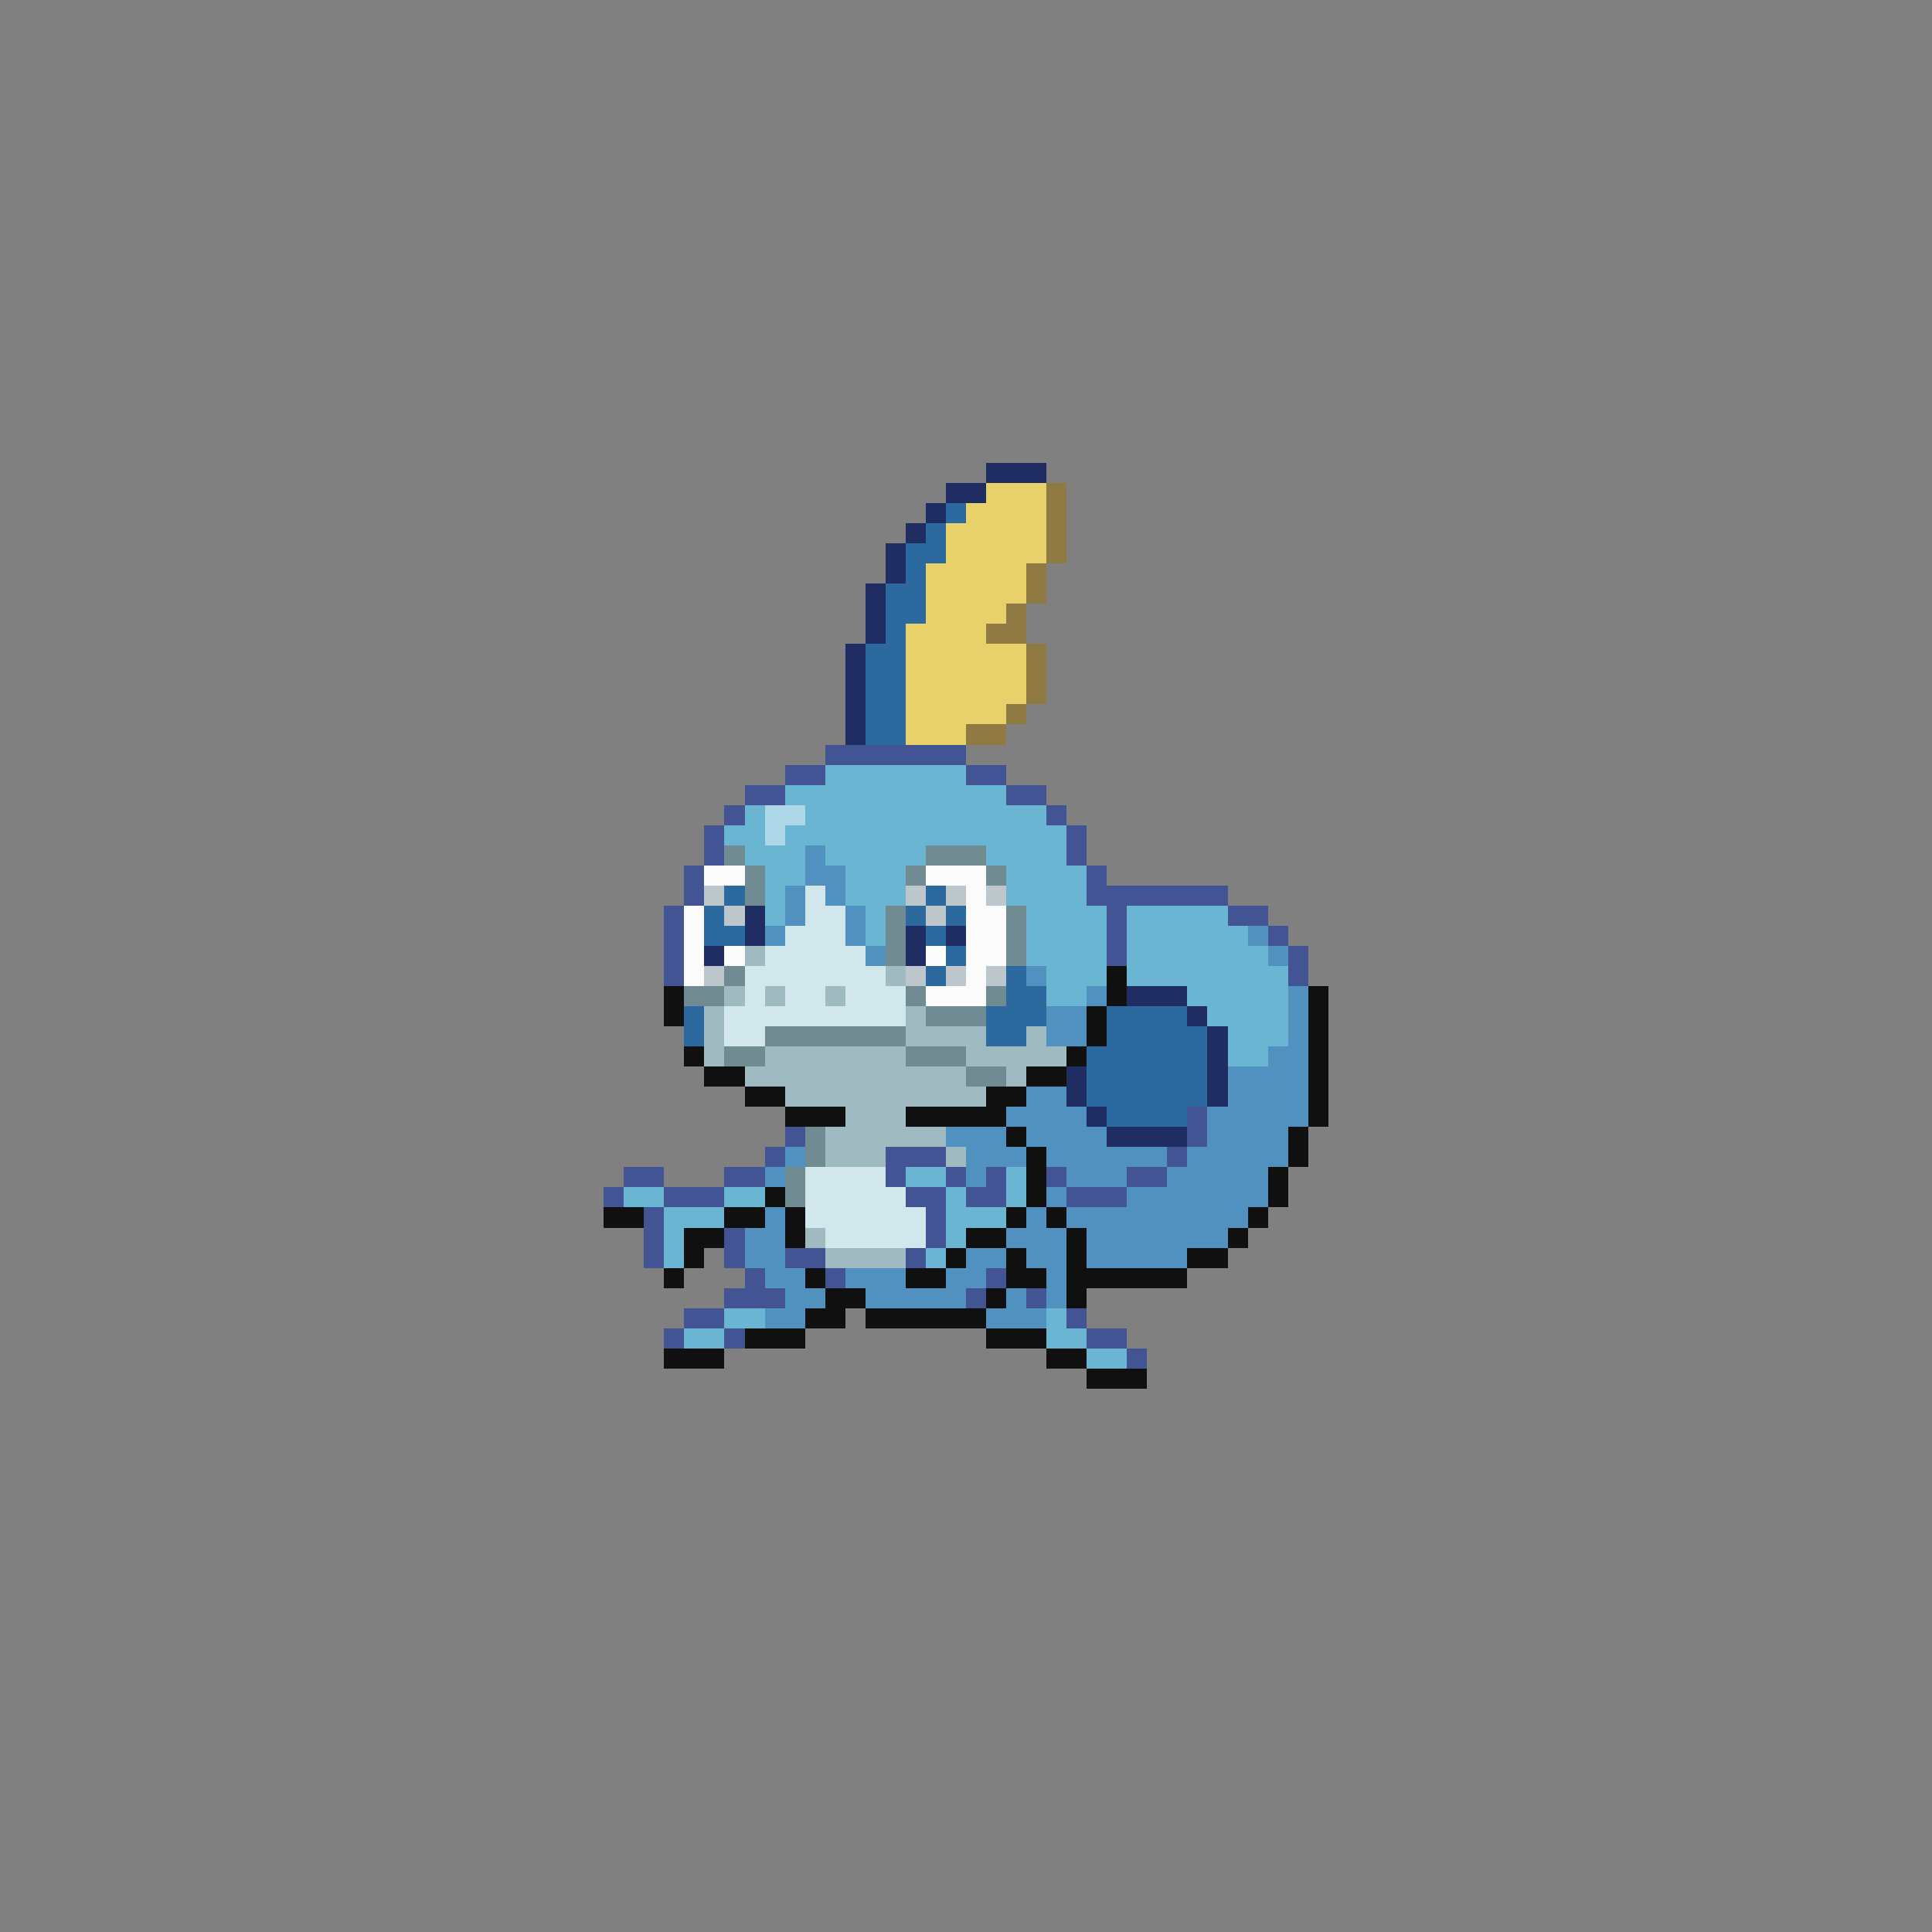 <svg xmlns="http://www.w3.org/2000/svg" viewBox="0 -0.5 96 96" shape-rendering="crispEdges">
<rect x="0" y="-0.5" width="96" height="96" fill="#808080" stroke="none"/>
<path stroke="#1f2d63" d="M49 23h3M47 24h2M46 25h1M45 26h1M44 27h1M44 28h1M43 29h1M43 30h1M43 31h1M42 32h1M42 33h1M42 34h1M42 35h1M42 36h1M37 45h1M37 46h1M45 46h1M47 46h1M35 47h1M45 47h1M56 49h3M59 50h1M60 51h1M60 52h1M53 53h1M60 53h1M53 54h1M60 54h1M54 55h1M55 56h4" />
<path stroke="#e8d16a" d="M49 24h3M48 25h4M47 26h5M47 27h5M46 28h5M46 29h5M46 30h4M45 31h4M45 32h6M45 33h6M45 34h6M45 35h5M45 36h3" />
<path stroke="#8f7a43" d="M52 24h1M52 25h1M52 26h1M52 27h1M51 28h1M51 29h1M50 30h1M49 31h2M51 32h1M51 33h1M51 34h1M50 35h1M48 36h2" />
<path stroke="#2b699f" d="M47 25h1M46 26h1M45 27h2M45 28h1M44 29h2M44 30h2M44 31h1M43 32h2M43 33h2M43 34h2M43 35h2M43 36h2M36 44h1M46 44h1M35 45h1M45 45h1M47 45h1M35 46h2M46 46h1M47 47h1M46 48h1M50 48h1M50 49h2M34 50h1M49 50h3M55 50h4M34 51h1M49 51h2M55 51h5M54 52h6M54 53h6M54 54h6M55 55h4" />
<path stroke="#425493" d="M41 37h7M39 38h2M48 38h2M37 39h2M50 39h2M36 40h1M52 40h1M35 41h1M53 41h1M35 42h1M53 42h1M34 43h1M54 43h1M34 44h1M54 44h7M33 45h1M55 45h1M61 45h2M33 46h1M55 46h1M63 46h1M33 47h1M55 47h1M64 47h1M33 48h1M64 48h1M59 55h1M39 56h1M59 56h1M38 57h1M44 57h3M58 57h1M31 58h2M36 58h2M44 58h1M47 58h1M49 58h1M52 58h1M56 58h2M30 59h1M33 59h3M45 59h2M48 59h2M53 59h3M32 60h1M46 60h1M32 61h1M36 61h1M46 61h1M32 62h1M36 62h1M39 62h2M45 62h1M37 63h1M41 63h1M49 63h1M36 64h3M48 64h1M51 64h1M34 65h2M53 65h1M33 66h1M36 66h1M54 66h2M56 67h1" />
<path stroke="#6ab6d2" d="M41 38h7M39 39h11M37 40h1M40 40h12M36 41h2M39 41h14M37 42h3M41 42h5M49 42h4M38 43h2M42 43h3M50 43h4M38 44h1M42 44h3M50 44h4M38 45h1M43 45h1M51 45h4M56 45h5M43 46h1M51 46h4M56 46h6M51 47h4M56 47h7M52 48h3M56 48h8M52 49h2M59 49h5M60 50h4M61 51h3M61 52h2M45 58h2M50 58h1M31 59h2M36 59h2M47 59h1M50 59h1M33 60h3M47 60h3M33 61h1M47 61h1M33 62h1M46 62h1M36 65h2M52 65h1M34 66h2M52 66h2M54 67h2" />
<path stroke="#add7e7" d="M38 40h2M38 41h1" />
<path stroke="#718b93" d="M36 42h1M46 42h3M37 43h1M45 43h1M49 43h1M37 44h1M44 45h1M50 45h1M44 46h1M50 46h1M44 47h1M50 47h1M36 48h1M34 49h2M45 49h1M49 49h1M46 50h3M38 51h7M36 52h2M45 52h3M48 53h2M40 56h1M40 57h1M39 58h1M39 59h1" />
<path stroke="#5091c0" d="M40 42h1M40 43h2M39 44h1M41 44h1M39 45h1M42 45h1M38 46h1M42 46h1M62 46h1M43 47h1M63 47h1M51 48h1M54 49h1M64 49h1M52 50h2M64 50h1M52 51h2M64 51h1M63 52h2M61 53h4M51 54h2M61 54h4M50 55h4M60 55h5M47 56h3M51 56h4M60 56h4M39 57h1M48 57h3M52 57h6M59 57h5M38 58h1M48 58h1M53 58h3M58 58h5M52 59h1M56 59h7M38 60h1M51 60h1M53 60h9M37 61h2M50 61h3M54 61h7M37 62h2M48 62h2M51 62h2M54 62h5M38 63h2M42 63h3M47 63h2M52 63h1M39 64h2M43 64h5M50 64h1M52 64h1M38 65h2M49 65h3" />
<path stroke="#fbfbfb" d="M35 43h2M46 43h3M48 44h1M34 45h1M48 45h2M34 46h1M48 46h2M34 47h1M36 47h1M46 47h1M48 47h2M34 48h1M48 48h1M46 49h3" />
<path stroke="#bdc6ca" d="M35 44h1M45 44h1M47 44h1M49 44h1M36 45h1M46 45h1M35 48h1M45 48h1M47 48h1M49 48h1" />
<path stroke="#d2e7ec" d="M40 44h1M40 45h2M39 46h3M38 47h5M37 48h7M37 49h1M39 49h2M42 49h3M36 50h9M36 51h2M40 58h4M40 59h5M40 60h6M41 61h5" />
<path stroke="#9fbac1" d="M37 47h1M44 48h1M36 49h1M38 49h1M41 49h1M35 50h1M45 50h1M35 51h1M45 51h4M51 51h1M35 52h1M38 52h7M48 52h5M37 53h11M50 53h1M39 54h10M42 55h3M41 56h6M41 57h3M47 57h1M40 61h1M41 62h4" />
<path stroke="#101010" d="M55 48h1M33 49h1M55 49h1M65 49h1M33 50h1M54 50h1M65 50h1M54 51h1M65 51h1M34 52h1M53 52h1M65 52h1M35 53h2M51 53h2M65 53h1M37 54h2M49 54h2M65 54h1M39 55h3M45 55h5M65 55h1M50 56h1M64 56h1M51 57h1M64 57h1M51 58h1M63 58h1M38 59h1M51 59h1M63 59h1M30 60h2M36 60h2M39 60h1M50 60h1M52 60h1M62 60h1M34 61h2M39 61h1M48 61h2M53 61h1M61 61h1M34 62h1M47 62h1M50 62h1M53 62h1M59 62h2M33 63h1M40 63h1M45 63h2M50 63h2M53 63h6M41 64h2M49 64h1M53 64h1M40 65h2M43 65h6M37 66h3M49 66h3M33 67h3M52 67h2M54 68h3" />
</svg>